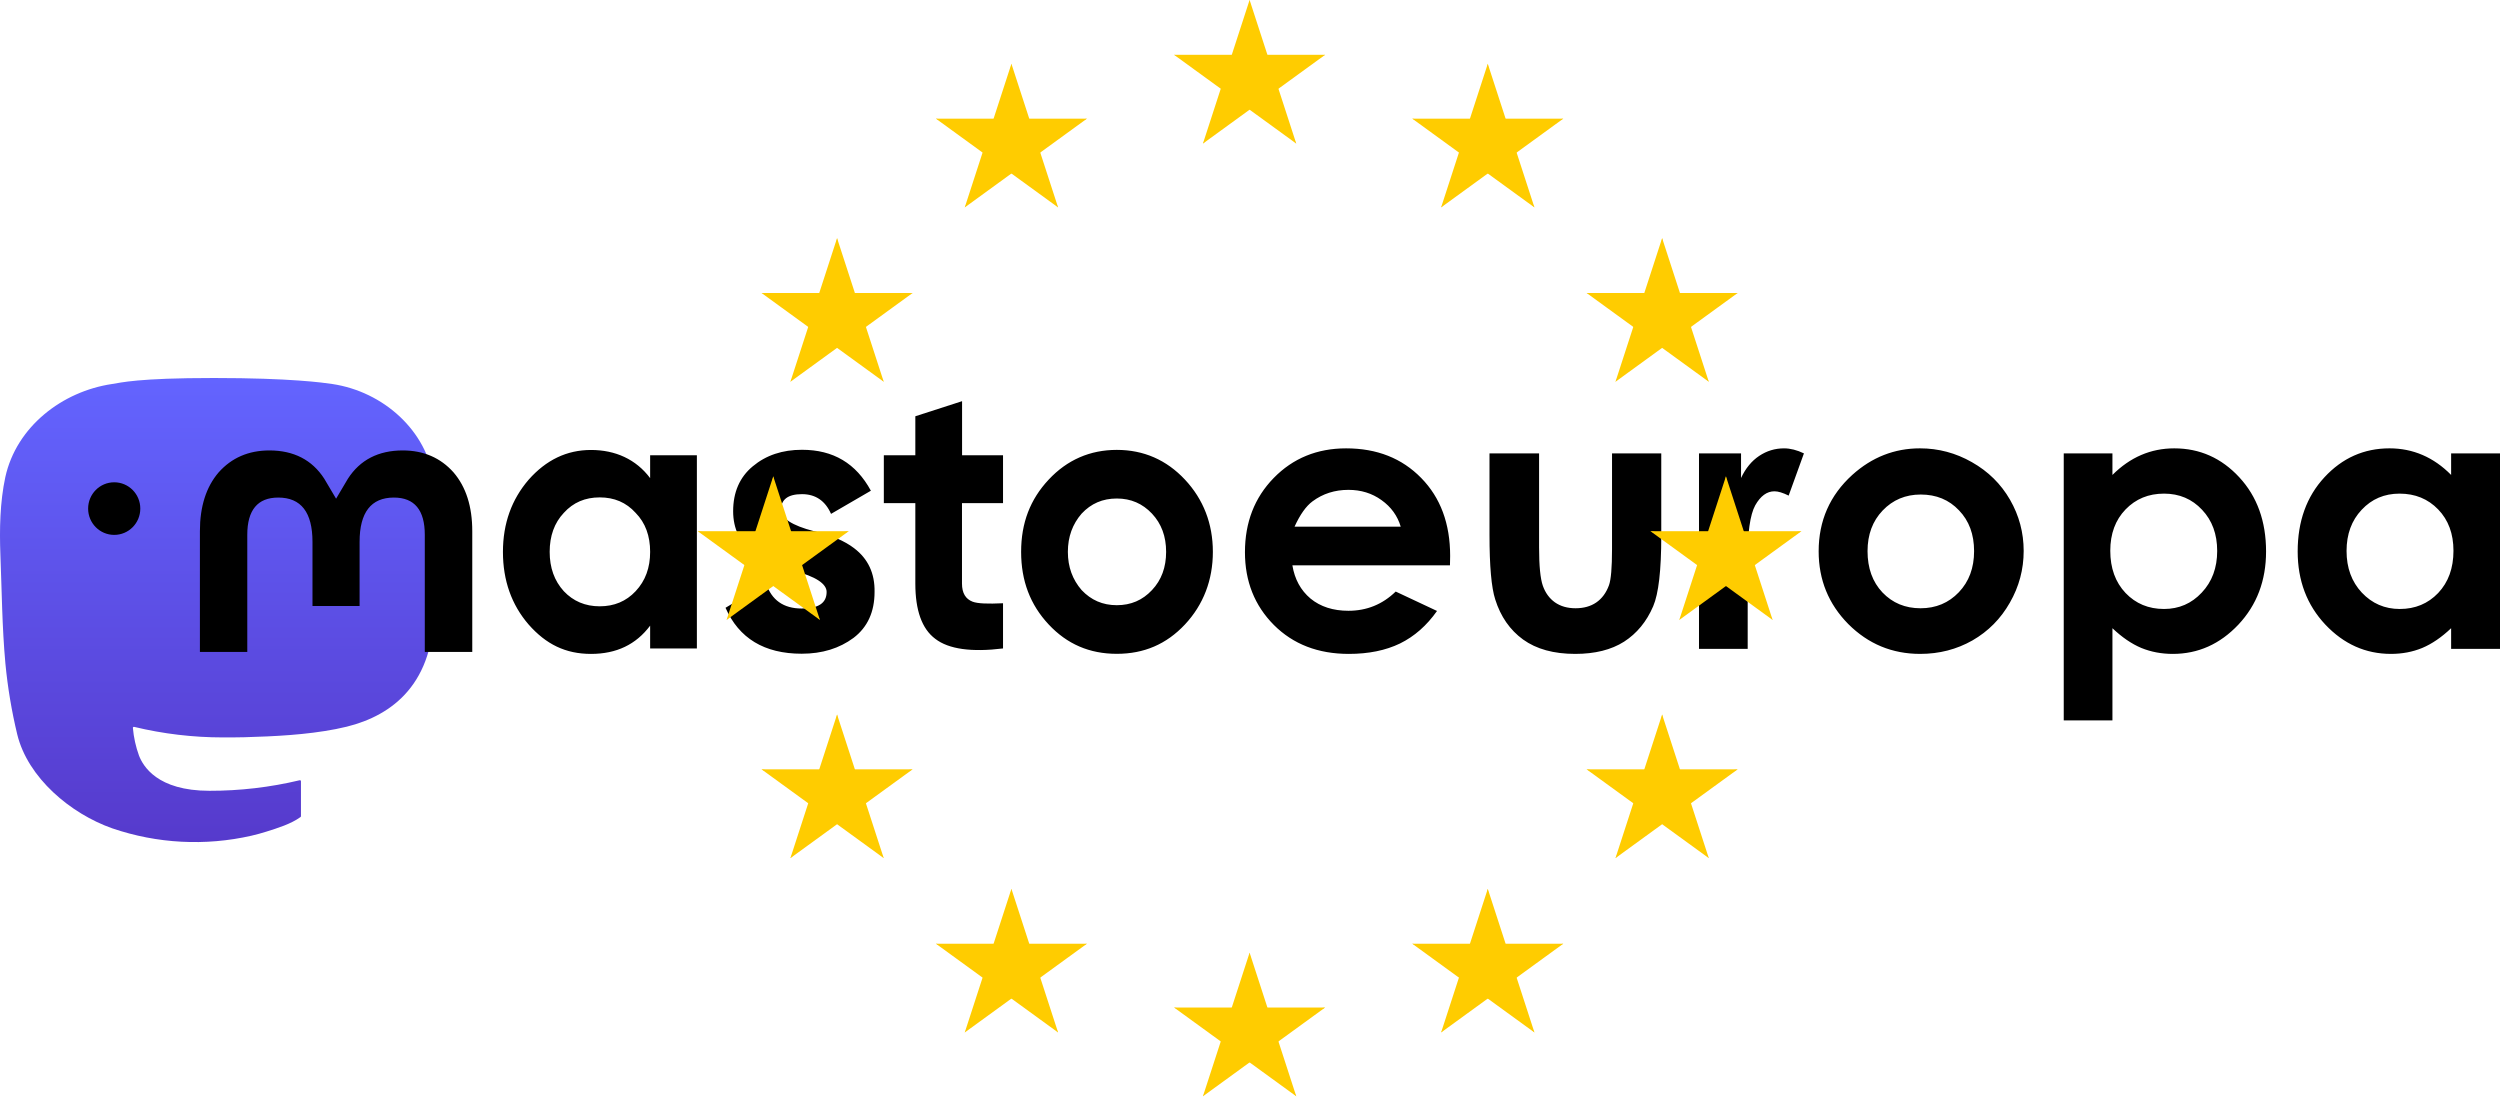 <?xml version="1.0" encoding="UTF-8" standalone="no"?>
<svg
   width="350.161"
   height="153.66"
   viewBox="0 0 350.161 153.66"
   fill="none"
   version="1.1"
   id="svg1073"
   sodipodi:docname="logo-symbol-wordmark.svg"
   inkscape:version="1.1.1 (3bf5ae0d25, 2021-09-20)"
   xmlns:inkscape="http://www.inkscape.org/namespaces/inkscape"
   xmlns:sodipodi="http://sodipodi.sourceforge.net/DTD/sodipodi-0.dtd"
   xmlns:xlink="http://www.w3.org/1999/xlink"
   xmlns="http://www.w3.org/2000/svg"
   xmlns:svg="http://www.w3.org/2000/svg">
  <defs
     id="defs1077" />
  <sodipodi:namedview
     id="namedview1075"
     pagecolor="#505050"
     bordercolor="#eeeeee"
     borderopacity="1"
     inkscape:pageshadow="0"
     inkscape:pageopacity="0"
     inkscape:pagecheckerboard="0"
     showgrid="false"
     height="153.66px"
     inkscape:zoom="2.0268199"
     inkscape:cx="166.02363"
     inkscape:cy="55.505671"
     inkscape:window-width="2560"
     inkscape:window-height="1009"
     inkscape:window-x="1912"
     inkscape:window-y="-8"
     inkscape:window-maximized="1"
     inkscape:current-layer="logo-symbol-wordmark" />
  <symbol
     id="logo-symbol-wordmark"
     style="display:inline">
    <path
       d="M 60.754,67.336 C 59.814,60.352 53.727,54.848 46.512,53.781 45.294,53.601 40.682,52.945 29.997,52.945 h -0.08 c -10.688,0 -12.98,0.656 -14.198,0.836 -7.015,1.037 -13.421,5.982 -14.975,13.049 -0.748,3.48 -0.827,7.338 -0.688,10.878 0.198,5.075 0.236,10.142 0.697,15.197 0.319,3.358 0.875,6.689 1.664,9.968 1.477,6.056 7.458,11.096 13.317,13.152 6.273,2.144 13.02,2.5 19.484,1.028 0.711,-0.165 1.413,-0.357 2.107,-0.576 1.572,-0.499 3.413,-1.058 4.766,-2.038 0.019,-0.014 0.034,-0.032 0.044,-0.052 0.011,-0.021 0.017,-0.043 0.018,-0.066 v -4.898 c -4e-4,-0.022 -0.005,-0.043 -0.015,-0.062 -0.01,-0.019 -0.023,-0.036 -0.04,-0.05 -0.017,-0.013 -0.037,-0.023 -0.058,-0.027 -0.021,-0.005 -0.043,-0.005 -0.064,2e-4 -4.142,0.989 -8.386,1.485 -12.644,1.477 -7.328,0 -9.299,-3.477 -9.863,-4.925 -0.454,-1.251 -0.742,-2.556 -0.857,-3.882 -0.001,-0.022 0.003,-0.044 0.012,-0.065 0.009,-0.02 0.023,-0.038 0.04,-0.052 0.017,-0.014 0.038,-0.024 0.059,-0.029 0.022,-0.005 0.044,-0.004 0.066,0.001 4.072,0.982 8.247,1.478 12.437,1.477 1.008,0 2.012,0 3.02,-0.027 4.213,-0.118 8.655,-0.334 12.8,-1.143 0.103,-0.021 0.207,-0.038 0.295,-0.065 6.539,-1.256 12.762,-5.197 13.394,-15.176 0.024,-0.393 0.083,-4.115 0.083,-4.523 0.003,-1.386 0.446,-9.829 -0.065,-15.017 z"
       fill="url(#paint0_linear_89_11)"
       id="path1057"
       style="fill:url(#paint0_linear_89_11)" />
    <path
       d="m 12.344,71.236 c 0,-2.037 1.633,-3.684 3.653,-3.684 2.019,0 3.653,1.647 3.653,3.684 0,2.037 -1.633,3.684 -3.653,3.684 -2.019,0 -3.653,-1.647 -3.653,-3.684 z"
       fill="currentColor"
       id="path1059" />
    <path
       id="path49422"
       d="m 343.316,63.502 h 6.845 v 27.381 h -6.845 v -2.894 q -2.013,1.913 -4.052,2.768 -2.013,0.83 -4.379,0.83 -5.31,0 -9.186,-4.102 -3.876,-4.127 -3.876,-10.243 0,-6.342 3.75,-10.394 3.75,-4.052 9.11,-4.052 2.466,0 4.631,0.931 2.164,0.931 4.002,2.793 z m -7.223,5.637 q -3.196,0 -5.31,2.265 -2.114,2.24 -2.114,5.763 0,3.548 2.139,5.839 2.164,2.29 5.31,2.29 3.247,0 5.386,-2.24 2.139,-2.265 2.139,-5.914 0,-3.574 -2.139,-5.788 -2.139,-2.215 -5.411,-2.215 z m -40.216,-5.637 v 3.02 q 1.862,-1.862 4.027,-2.793 2.164,-0.931 4.631,-0.931 5.361,0 9.11,4.052 3.75,4.052 3.75,10.394 0,6.115 -3.876,10.243 -3.876,4.102 -9.186,4.102 -2.366,0 -4.404,-0.83 -2.038,-0.856 -4.052,-2.768 v 12.91 h -6.82 V 63.502 Z m 7.223,5.637 q -3.247,0 -5.386,2.215 -2.139,2.215 -2.139,5.788 0,3.649 2.139,5.914 2.139,2.24 5.386,2.24 3.146,0 5.285,-2.29 2.164,-2.29 2.164,-5.839 0,-3.523 -2.114,-5.763 -2.114,-2.265 -5.335,-2.265 z m -34.176,-6.342 q 3.876,0 7.273,1.938 3.423,1.938 5.335,5.26 1.913,3.322 1.913,7.172 0,3.876 -1.938,7.248 -1.913,3.372 -5.235,5.285 -3.322,1.887 -7.324,1.887 -5.889,0 -10.067,-4.178 -4.152,-4.203 -4.152,-10.192 0,-6.417 4.706,-10.696 4.127,-3.725 9.488,-3.725 z m 0.101,6.468 q -3.196,0 -5.335,2.24 -2.114,2.215 -2.114,5.688 0,3.574 2.089,5.788 2.114,2.215 5.335,2.215 3.221,0 5.361,-2.24 2.139,-2.24 2.139,-5.763 0,-3.523 -2.114,-5.713 -2.089,-2.215 -5.361,-2.215 z m -31.056,-5.763 h 5.889 v 3.448 q 0.956,-2.038 2.542,-3.095 1.585,-1.057 3.473,-1.057 1.334,0 2.793,0.705 l -2.139,5.914 q -1.208,-0.604 -1.988,-0.604 -1.585,0 -2.693,1.963 -1.082,1.963 -1.082,7.701 l 0.025,1.334 v 11.073 h -6.82 z m -29.344,0 h 6.946 v 13.187 q 0,3.85 0.528,5.36 0.528,1.485 1.686,2.315 1.183,0.83 2.894,0.83 1.711,0 2.894,-0.805 1.208,-0.83 1.787,-2.416 0.428,-1.183 0.428,-5.058 V 63.502 h 6.896 v 11.602 q 0,7.172 -1.133,9.815 -1.384,3.221 -4.077,4.958 -2.693,1.711 -6.845,1.711 -4.505,0 -7.298,-2.013 -2.768,-2.013 -3.901,-5.612 -0.805,-2.491 -0.805,-9.06 z m -5.537,15.679 h -22.071 q 0.478,2.919 2.542,4.656 2.089,1.711 5.31,1.711 3.85,0 6.619,-2.693 l 5.788,2.718 q -2.164,3.07 -5.184,4.555 -3.02,1.46 -7.173,1.46 -6.443,0 -10.494,-4.052 -4.052,-4.077 -4.052,-10.192 0,-6.266 4.027,-10.394 4.052,-4.152 10.142,-4.152 6.468,0 10.52,4.152 4.052,4.127 4.052,10.922 z m -6.896,-5.411 q -0.679,-2.29 -2.693,-3.725 -1.988,-1.434 -4.631,-1.434 -2.869,0 -5.033,1.611 -1.359,1.007 -2.517,3.548 z M 66.148,74.401 v 16.915 h -6.65 v -16.41 c 0,-3.463 -1.44,-5.215 -4.335,-5.215 -3.19,0 -4.798,2.088 -4.798,6.201 v 8.99 h -6.598 v -8.99 c 0,-4.125 -1.595,-6.201 -4.798,-6.201 -2.881,0 -4.335,1.751 -4.335,5.215 v 16.41 H 28 v -16.915 c 0,-3.45 0.875,-6.2 2.624,-8.237 1.814,-2.037 4.18,-3.074 7.113,-3.074 3.396,0 5.981,1.323 7.678,3.957 l 1.659,2.802 1.659,-2.802 c 1.698,-2.633 4.27,-3.957 7.678,-3.957 2.933,0 5.299,1.038 7.113,3.074 1.749,2.037 2.624,4.774 2.624,8.237 z m 22.881,8.406 c 1.376,-1.466 2.032,-3.295 2.032,-5.513 0,-2.218 -0.656,-4.06 -2.032,-5.461 -1.325,-1.466 -2.997,-2.166 -5.029,-2.166 -2.032,0 -3.704,0.701 -5.029,2.166 -1.325,1.401 -1.981,3.243 -1.981,5.461 0,2.218 0.656,4.06 1.981,5.513 1.325,1.401 2.997,2.115 5.029,2.115 2.032,0 3.704,-0.701 5.029,-2.115 z m 2.032,-19.043 h 6.547 v 27.059 h -6.547 v -3.191 c -1.981,2.646 -4.72,3.956 -8.283,3.956 -3.563,0 -6.302,-1.349 -8.733,-4.112 -2.392,-2.763 -3.601,-6.175 -3.601,-10.17 0,-3.995 1.222,-7.355 3.601,-10.118 2.444,-2.763 5.338,-4.164 8.733,-4.164 3.396,0 6.302,1.297 8.283,3.943 v -3.191 z m 28.592,13.037 c 1.929,1.466 2.894,3.515 2.842,6.11 0,2.763 -0.964,4.929 -2.945,6.434 -1.981,1.466 -4.373,2.218 -7.267,2.218 -5.235,0 -8.785,-2.166 -10.663,-6.434 l 5.685,-3.412 c 0.759,2.322 2.431,3.515 4.978,3.515 2.341,0 3.498,-0.752 3.498,-2.322 0,-1.141 -1.517,-2.166 -4.617,-2.971 -1.17,-0.324 -2.135,-0.648 -2.894,-0.921 -1.067,-0.428 -1.981,-0.921 -2.739,-1.518 -1.878,-1.466 -2.843,-3.412 -2.843,-5.902 0,-2.646 0.913,-4.761 2.74,-6.278 1.877,-1.57 4.167,-2.322 6.906,-2.322 4.374,0 7.563,1.894 9.647,5.734 l -5.582,3.243 c -0.81,-1.842 -2.187,-2.763 -4.065,-2.763 -1.98,0 -2.945,0.752 -2.945,2.218 0,1.141 1.518,2.166 4.618,2.97 2.392,0.545 4.27,1.349 5.633,2.387 z m 20.823,-6.33 h -5.736 v 11.26 c 0,1.349 0.514,2.166 1.479,2.542 0.707,0.272 2.135,0.324 4.27,0.221 v 6.33 c -4.411,0.545 -7.614,0.104 -9.492,-1.349 -1.878,-1.401 -2.791,-4.008 -2.791,-7.731 v -11.273 h -4.412 v -6.706 h 4.412 v -5.461 l 6.547,-2.114 v 7.576 h 5.736 v 6.706 z m 20.875,12.181 c 1.325,-1.401 1.981,-3.191 1.981,-5.357 0,-2.166 -0.656,-3.943 -1.981,-5.357 -1.325,-1.401 -2.945,-2.115 -4.926,-2.115 -1.981,0 -3.601,0.701 -4.926,2.115 -1.273,1.466 -1.929,3.243 -1.929,5.357 0,2.114 0.656,3.892 1.929,5.357 1.325,1.401 2.945,2.114 4.926,2.114 1.981,0 3.601,-0.701 4.926,-2.114 z m -14.469,4.813 c -2.586,-2.763 -3.859,-6.11 -3.859,-10.17 0,-4.06 1.273,-7.355 3.859,-10.118 2.585,-2.763 5.787,-4.164 9.543,-4.164 3.756,0 6.958,1.401 9.544,4.164 2.585,2.763 3.91,6.175 3.91,10.118 0,3.943 -1.325,7.407 -3.91,10.17 -2.586,2.763 -5.737,4.112 -9.544,4.112 -3.807,0 -6.958,-1.349 -9.543,-4.112 z"
       fill="currentColor" />
    <g
       id="g54231"
       transform="matrix(0.556,0,0,0.556,91.624,-5.564)"
       inkscape:label="g54231">
      <g
         id="s"
         transform="translate(150,30)"
         fill="#ffcc00">
        <g
           id="c">
          <path
             id="t"
             d="M 0,-20 V 0 h 10"
             transform="rotate(18,0,-20)" />
          <use
             xlink:href="#t"
             transform="scale(-1,1)"
             id="use54172"
             x="0"
             y="0"
             width="100%"
             height="100%" />
        </g>
        <use
           xlink:href="#c"
           transform="rotate(72)"
           id="use54175"
           x="0"
           y="0"
           width="100%"
           height="100%" />
        <use
           xlink:href="#c"
           transform="rotate(144)"
           id="use54177"
           x="0"
           y="0"
           width="100%"
           height="100%" />
        <use
           xlink:href="#c"
           transform="rotate(-144)"
           id="use54179"
           x="0"
           y="0"
           width="100%"
           height="100%" />
        <use
           xlink:href="#c"
           transform="rotate(-72)"
           id="use54181"
           x="0"
           y="0"
           width="100%"
           height="100%" />
      </g>
      <use
         xlink:href="#s"
         transform="translate(60,16.077)"
         id="use54184"
         x="0"
         y="0"
         width="100%"
         height="100%"
         style="display:inline" />
      <use
         xlink:href="#s"
         transform="translate(103.923,60)"
         id="use54186"
         x="0"
         y="0"
         width="100%"
         height="100%"
         style="display:inline" />
      <use
         xlink:href="#s"
         transform="translate(120,120)"
         id="use54188"
         x="0"
         y="0"
         width="100%"
         height="100%"
         style="display:none" />
      <use
         xlink:href="#s"
         transform="translate(103.923,180)"
         id="use54190"
         x="0"
         y="0"
         width="100%"
         height="100%"
         style="display:inline" />
      <use
         xlink:href="#s"
         transform="translate(60,223.923)"
         id="use54192"
         x="0"
         y="0"
         width="100%"
         height="100%"
         style="display:inline" />
      <use
         xlink:href="#s"
         transform="translate(0,240)"
         id="use54194"
         x="0"
         y="0"
         width="100%"
         height="100%"
         style="display:inline" />
      <use
         xlink:href="#s"
         transform="translate(-60,223.923)"
         id="use54196"
         x="0"
         y="0"
         width="100%"
         height="100%"
         style="display:inline" />
      <use
         xlink:href="#s"
         transform="translate(-103.923,180)"
         id="use54198"
         x="0"
         y="0"
         width="100%"
         height="100%"
         style="display:inline" />
      <use
         xlink:href="#s"
         transform="translate(-120,120)"
         id="use54200"
         x="0"
         y="0"
         width="100%"
         height="100%"
         style="display:none" />
      <use
         xlink:href="#s"
         transform="translate(-103.923,60)"
         id="use54202"
         x="0"
         y="0"
         width="100%"
         height="100%" />
      <use
         xlink:href="#s"
         transform="translate(-60,16.077)"
         id="use54204"
         x="0"
         y="0"
         width="100%"
         height="100%" />
    </g>
    <defs
       id="defs1068">
      <linearGradient
         id="paint0_linear_89_11"
         x1="30.5"
         y1="0.013"
         x2="30.5"
         y2="65.013"
         gradientUnits="userSpaceOnUse"
         gradientTransform="translate(0,52.932)">
        <stop
           stop-color="#6364FF"
           id="stop1063" />
        <stop
           offset="1"
           stop-color="#563ACC"
           id="stop1065" />
      </linearGradient>
    </defs>
  </symbol>
  <use
     xlink:href="#logo-symbol-wordmark"
     id="use1071"
     x="0"
     y="0"
     width="100%"
     height="100%"
     style="display:inline" />
</svg>
